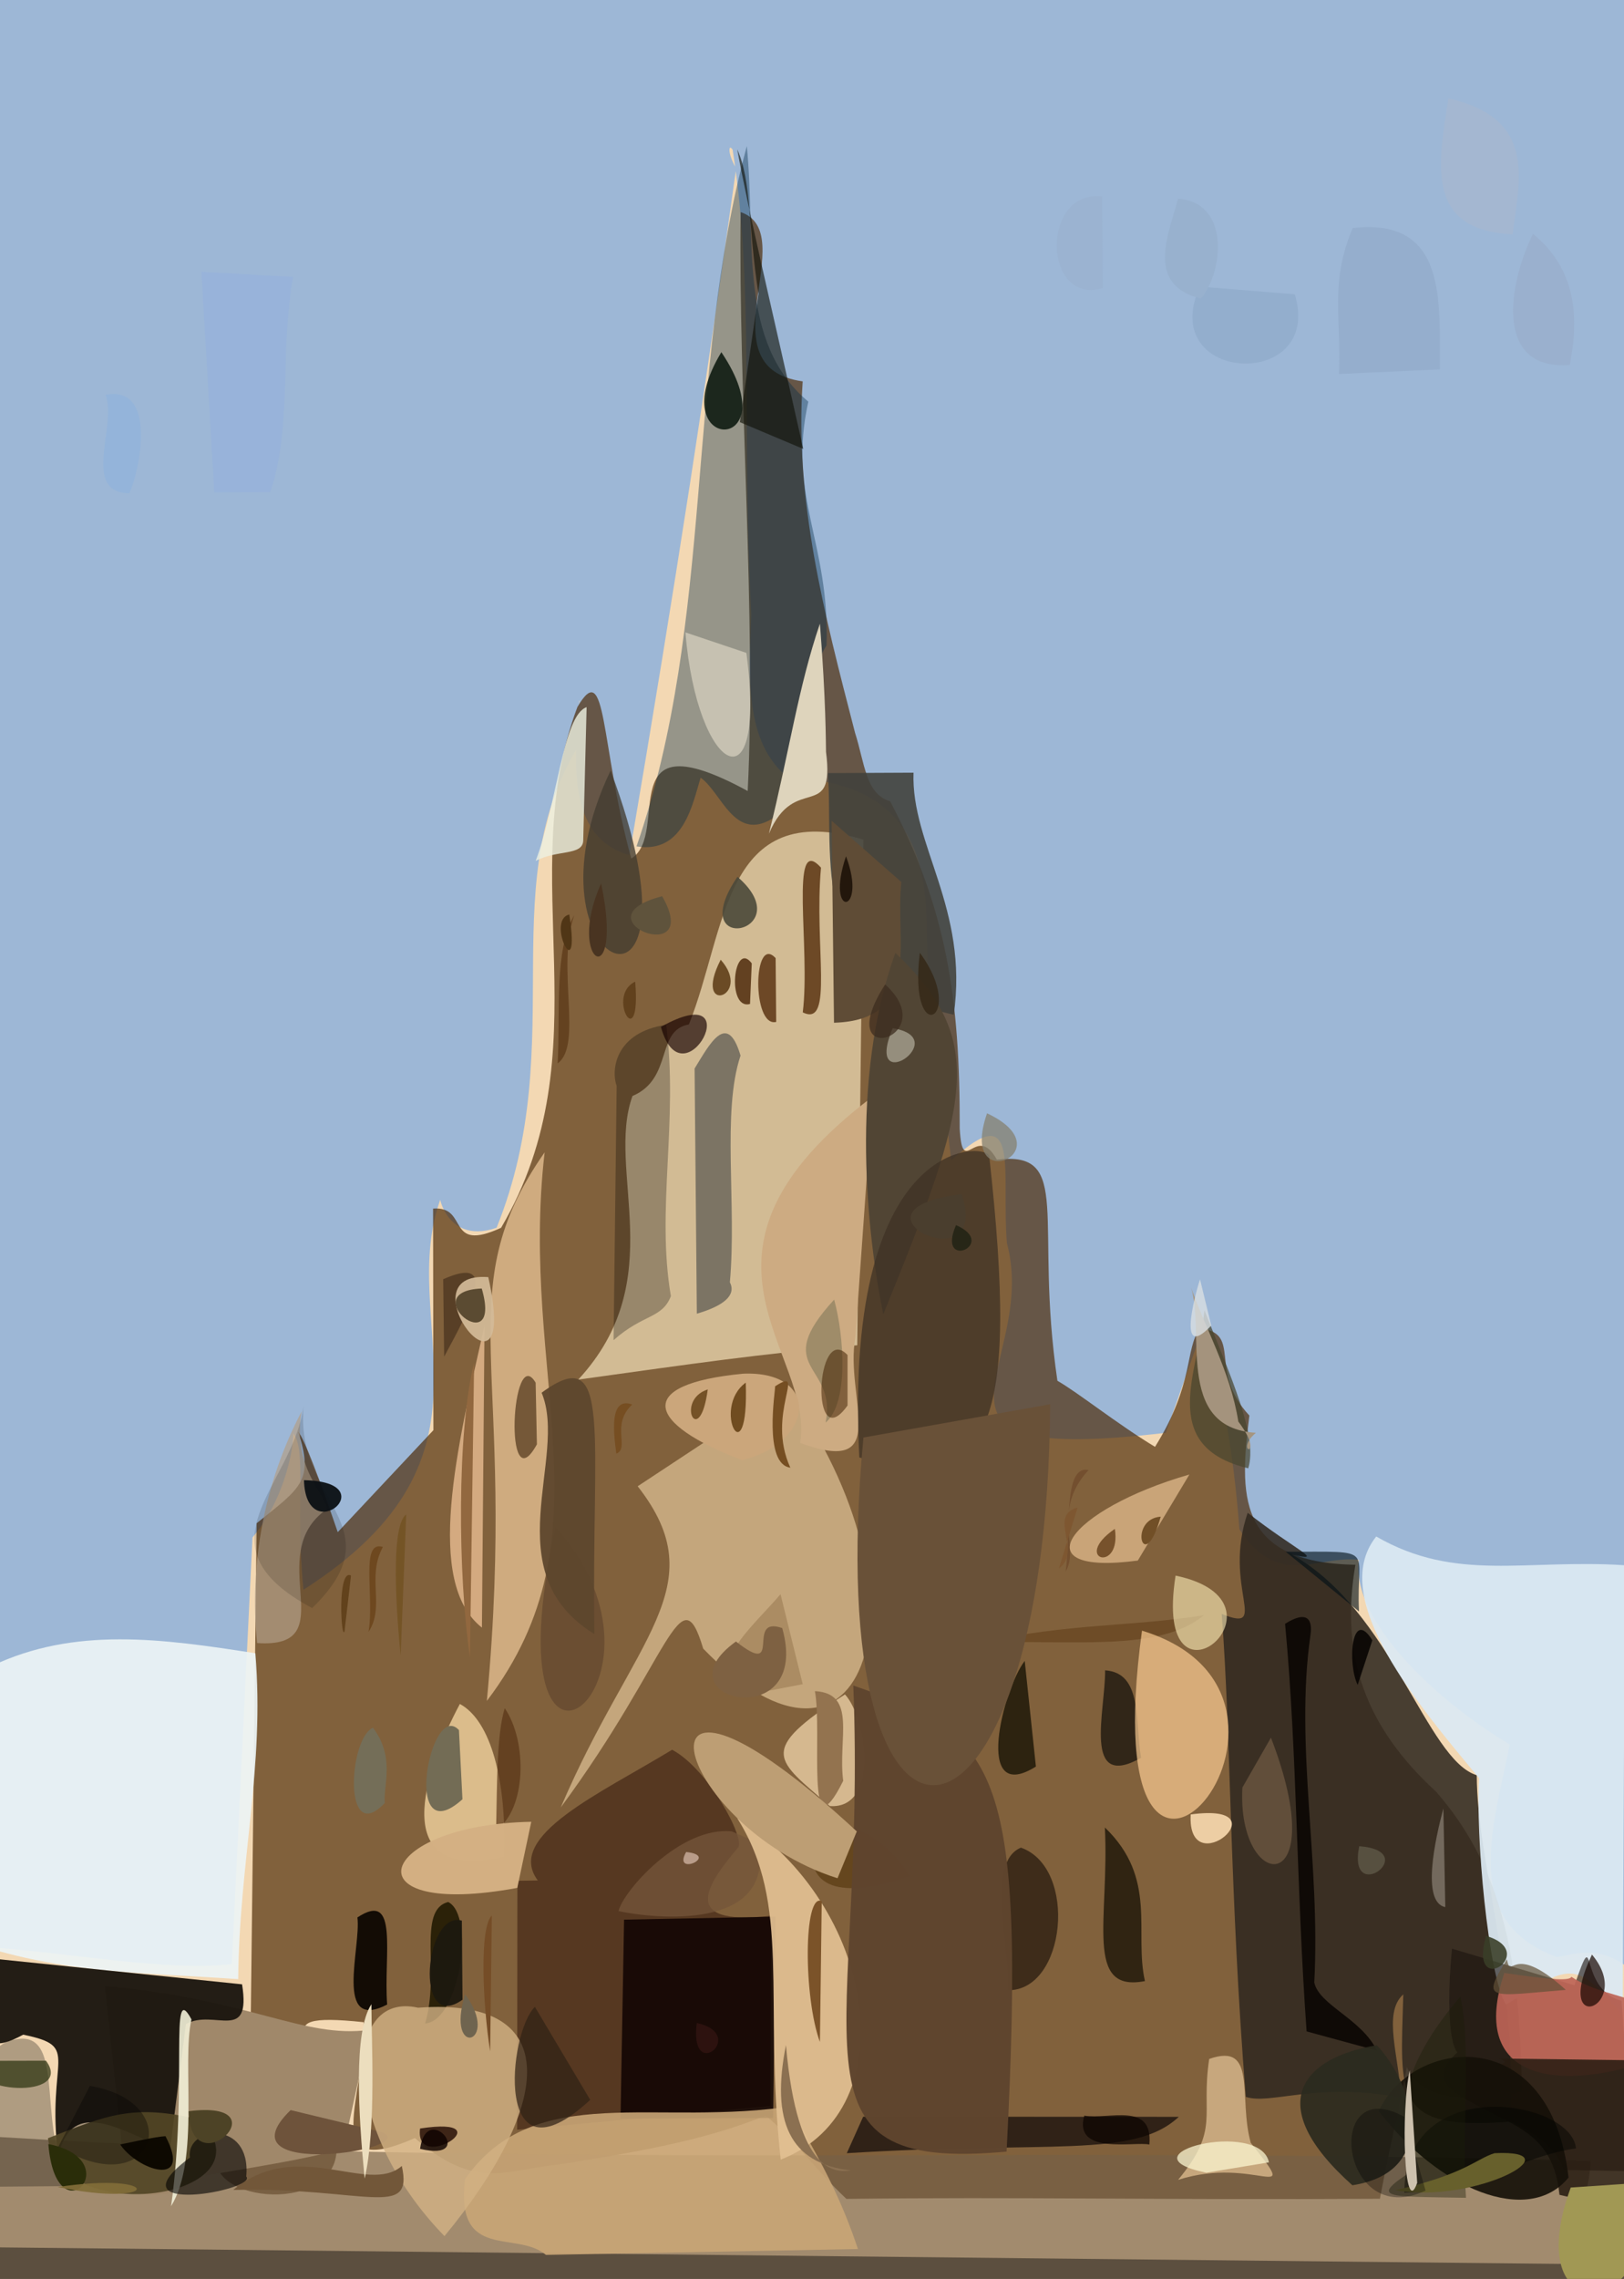<?xml version="1.0" ?>
<svg xmlns="http://www.w3.org/2000/svg" version="1.1" width="365" height="512">
  <rect width="100%" height="100%" fill="#333333" stroke="none"/>
  <defs/>
  <g>
    <path d="M 0.781 -0.867 L 367.769 -1.601 L 367.75 508.813 L -1.414 504.903 L 0.781 -0.867" stroke-width="0.0" fill="rgb(243, 216, 179)" opacity="2.31" stroke="rgb(0, 0, 0)" stroke-opacity="0.0" stroke-linecap="round" stroke-linejoin="round"/>
    <path d="M -7.821 -3.806 L -2.011 437.516 C 17.718 438.992 37.121 442.883 52.095 441.285 L 56.752 345.414 C 66.341 334.144 66.836 317.325 65.24 321.299 C 69.373 324.613 66.183 336.966 68.198 357.175 C 115.664 326.841 88.49 297.011 99.23 268.776 C 97.869 265.241 99.1 280.177 111.608 275.844 C 128.734 233.428 109.62 197.32 131.764 164.869 C 128.452 155.589 131.416 156.427 129.415 159.473 C 130.422 166.67 125.551 187.558 141.468 192.128 C 152.088 129.817 159.064 83.849 165.45 37.823 C 163.498 34.529 163.693 32.158 164.654 33.62 C 169.533 63.966 166.672 96.792 168.845 138.019 C 168.376 151.775 167.176 166.67 177.102 174.678 C 211.459 176.11 207.819 201.999 208.456 216.167 L 213.794 260.701 C 229.621 246.282 224.983 263.069 226.306 279.3 C 233.764 307.147 199.153 329.293 262.022 321.909 L 271.309 295.639 C 267.44 289.176 269.112 287.836 268.325 291.618 C 274.106 308.073 277.119 324.538 278.563 343.59 C 287.347 356.985 295.835 349.421 305.393 350.432 C 303.677 364.033 322.559 381.948 339.339 391.939 C 335.443 410.993 328.365 431.718 349.823 439.664 C 352.688 439.52 359.322 436.23 366.678 442.723 L 368.447 -3.676 L -7.821 -3.806" stroke-width="2.0" fill="rgb(157, 183, 214)" opacity="1.053" stroke="rgb(0, 0, 0)" stroke-opacity="0.0" stroke-linecap="round" stroke-linejoin="round"/>
    <path d="M 166.462 47.651 C 165.92 88.207 170.001 139.29 168.047 177.714 C 136.971 160.812 150.912 187.384 141.873 192.888 C 134.808 167.032 136.456 147.519 129.78 158.831 C 115.287 197.285 136.01 235.966 112.622 275.849 C 100.027 281.613 105.521 270.899 97.335 271.535 L 97.41 321.317 L 75.91 344.227 C 72.129 333.19 68.311 322.974 67.014 321.675 C 70.63 332.756 67.59 334.23 57.685 342.224 L 56.361 453.534 C 58.925 454.418 61.662 457.584 55.94 456.062 C 53.944 462.712 58.555 473.468 49.527 488.277 C 55.563 496.895 84.63 494.695 72.869 474.094 C 74.58 459.224 56.768 451.719 81.734 454.323 C 82.445 470.756 71.062 490.125 93.245 480.359 C 106.959 492.239 113.302 487.513 125.704 486.275 C 139.986 483.964 157.777 481.26 172.07 475.274 C 179.511 481.508 182.728 486.921 190.23 494.026 C 228.314 493.549 260.555 494.286 310.145 493.995 C 312.442 481.366 316.473 465.703 318.142 452.406 C 311.207 465.028 318.382 475.29 342.041 469.937 C 341.677 437.414 336.57 418.439 322.796 402.563 C 306.998 388.09 301.108 372.234 304.629 351.554 C 277.64 351.107 278.636 335.434 280.801 318.032 C 271.34 307.879 279.367 299.626 269.701 298.438 C 266.207 303.194 268.565 310.676 259.594 325.062 C 251.047 319.897 242.232 312.818 237.658 310.222 C 232.344 274.214 241.331 258.484 224.048 260.531 C 219.332 252.044 216.344 264.972 215.702 253.59 C 215.777 224.064 212.714 204.138 200.076 180.033 C 194.533 178.397 194.368 171.48 192.174 164.638 C 185.132 137.434 178.613 112.55 180.407 85.682 C 157.844 82.559 180.397 52.413 166.462 47.651" stroke-width="2.0" fill="rgb(78, 43, 6)" opacity="0.686" stroke="rgb(0, 0, 0)" stroke-opacity="0.0" stroke-linecap="round" stroke-linejoin="round"/>
    <path d="M -0.314 480.114 L -2.41 514.833 L 370.669 515.2 C 366.888 499.472 357.87 505.811 354.459 501.418 C 351.023 501.998 357.029 496.774 357.492 485.493 C 233.194 481.995 119.025 487.439 -0.314 480.114" stroke-width="2.0" fill="rgb(117, 96, 71)" opacity="0.637" stroke="rgb(0, 0, 0)" stroke-opacity="0.0" stroke-linecap="round" stroke-linejoin="round"/>
    <path d="M 280.422 339.879 C 274.674 356.626 285.64 367.03 274.583 362.611 C 276.71 390.032 276.307 425.173 280 471.1 C 285.455 472.965 295.669 467.729 314.84 471.236 C 314.534 462.167 310.667 452.27 315.395 448.074 C 314.761 471.049 312.925 478.778 339.516 476.649 C 340.594 439.908 332.032 418.922 331.905 398.837 C 320.603 395.395 312.854 361.814 290.35 349.265 C 298.198 351.036 291.279 348.378 280.422 339.879" stroke-width="2.0" fill="rgb(49, 41, 31)" opacity="0.873" stroke="rgb(0, 0, 0)" stroke-opacity="0.0" stroke-linecap="round" stroke-linejoin="round"/>
    <path d="M 309.313 345.205 C 298.149 359.164 319.211 383.562 332.458 399.541 C 331.559 411.529 334.457 444.192 338.484 450.385 C 352.747 441.588 353.822 439.768 364.696 452.748 L 365.207 351.664 C 342.876 350.195 327.252 355.559 309.313 345.205" stroke-width="2.0" fill="rgb(220, 234, 243)" opacity="0.927" stroke="rgb(0, 0, 0)" stroke-opacity="0.0" stroke-linecap="round" stroke-linejoin="round"/>
    <path d="M 57.391 371.436 C 36.388 368.155 16.772 365.426 -1.879 374.312 L -1.638 437.976 C 17.242 443.433 33.66 443.26 53.535 444.658 C 53.773 418.075 59.528 397.034 57.391 371.436" stroke-width="2.0" fill="rgb(237, 245, 246)" opacity="0.918" stroke="rgb(0, 0, 0)" stroke-opacity="0.0" stroke-linecap="round" stroke-linejoin="round"/>
    <path d="M 167.851 32.848 C 153.992 83.996 160.742 139.113 143.058 190.157 C 153.719 191.919 155.675 180.426 157.473 174.728 C 162.191 178.045 165.031 189.215 173.626 183.883 C 181.361 169.432 179.926 154.509 185.764 144.988 C 186.552 121.873 176.906 111.66 181.673 90.236 C 165.718 76.935 169.966 54.059 167.851 32.848" stroke-width="2.0" fill="rgb(0, 42, 71)" opacity="0.383" stroke="rgb(0, 0, 0)" stroke-opacity="0.0" stroke-linecap="round" stroke-linejoin="round"/>
    <path d="M 151.062 393.114 C 134.976 402.921 113.42 412.493 120.873 422.481 L 116.287 422.554 L 116.232 478.487 L 173.17 473.144 L 173.335 430.4 C 151.357 432.987 159.914 422.248 165.847 415.138 C 167.689 413.361 159.32 397.532 151.062 393.114" stroke-width="2.0" fill="rgb(79, 50, 30)" opacity="0.863" stroke="rgb(0, 0, 0)" stroke-opacity="0.0" stroke-linecap="round" stroke-linejoin="round"/>
    <path d="M 154.833 230.167 C 147.316 231.443 151.355 242.33 142.154 246.235 C 136.082 263.042 150.84 287.388 129.964 309.954 C 157.342 306.159 169.195 304.384 192.668 302.235 L 194.064 188.636 C 162.513 179.227 163.392 208.784 154.833 230.167" stroke-width="2.0" fill="rgb(235, 215, 176)" opacity="0.763" stroke="rgb(0, 0, 0)" stroke-opacity="0.0" stroke-linecap="round" stroke-linejoin="round"/>
    <path d="M 174.302 430.62 L 140.261 431.289 L 139.462 476.019 L 173.771 475.849 L 174.302 430.62" stroke-width="2.0" fill="rgb(11, -11, -7)" opacity="0.82" stroke="rgb(0, 0, 0)" stroke-opacity="0.0" stroke-linecap="round" stroke-linejoin="round"/>
    <path d="M 104.532 489.56 C 102.233 508.138 116.182 501.014 122.699 506.614 L 192.828 505.292 C 186.101 485.062 177.646 476.515 178.815 473.071 C 147.466 478.096 120.277 467.137 104.532 489.56" stroke-width="2.0" fill="rgb(200, 165, 118)" opacity="0.902" stroke="rgb(0, 0, 0)" stroke-opacity="0.0" stroke-linecap="round" stroke-linejoin="round"/>
    <path d="M 82.986 456.068 C 68.008 458 56.699 449.243 23.584 446.182 L 28.479 492.525 C 50.795 496.891 45.816 474.641 46.116 488.787 C 62.492 486.044 72.65 484.314 77.271 482.459 L 82.986 456.068" stroke-width="2.0" fill="rgb(160, 136, 106)" opacity="1.13" stroke="rgb(0, 0, 0)" stroke-opacity="0.0" stroke-linecap="round" stroke-linejoin="round"/>
    <path d="M -1.698 440.033 C -0.822 449.28 -8.245 464.483 5.212 457.13 C 18.553 459.854 10.299 462.175 13.074 484.568 C 15.841 471.827 25.423 477.309 38.165 483.373 L 41.779 454.736 C 48.163 451.244 56.513 459.106 54.406 445.816 L -1.698 440.033" stroke-width="2.0" fill="rgb(27, 21, 14)" opacity="0.954" stroke="rgb(0, 0, 0)" stroke-opacity="0.0" stroke-linecap="round" stroke-linejoin="round"/>
    <path d="M 326.338 437.808 C 324.577 455.771 326.823 467.101 330.692 458.708 C 310.044 472.758 346.936 472.522 351.45 487.54 L 367.248 487.808 L 364.451 449.504 C 354.386 446.885 359.064 431.23 353.868 446.029 L 326.338 437.808" stroke-width="2.0" fill="rgb(28, 20, 16)" opacity="0.618" stroke="rgb(0, 0, 0)" stroke-opacity="0.0" stroke-linecap="round" stroke-linejoin="round"/>
    <path d="M 143.321 333.918 C 160.955 356.461 142.406 367.751 126.031 406.081 C 150.781 372.543 152.895 353.186 158.046 370.394 C 194.446 408.055 211.117 359.356 176.713 311.89 L 143.321 333.918" stroke-width="2.0" fill="rgb(196, 166, 124)" opacity="1.094" stroke="rgb(0, 0, 0)" stroke-opacity="0.0" stroke-linecap="round" stroke-linejoin="round"/>
    <path d="M 45.261 61.071 L 48.152 110.608 L 60.774 110.516 C 65.712 95.653 62.811 80.368 65.848 62.212 L 45.261 61.071" stroke-width="2.0" fill="rgb(152, 179, 217)" opacity="0.988" stroke="rgb(0, 0, 0)" stroke-opacity="0.0" stroke-linecap="round" stroke-linejoin="round"/>
    <path d="M 270.697 294.363 C 269.445 307.941 260 324.941 280.548 329.886 C 282.753 322.653 276.641 309.409 270.697 294.363" stroke-width="2.0" fill="rgb(73, 70, 47)" opacity="0.719" stroke="rgb(0, 0, 0)" stroke-opacity="0.0" stroke-linecap="round" stroke-linejoin="round"/>
    <path d="M 164.477 411.456 C 152.838 410.258 139.943 425.019 139.024 429.373 C 150.311 431.679 174.204 432.671 170.397 414.074 L 164.477 411.456" stroke-width="2.0" fill="rgb(117, 85, 58)" opacity="0.762" stroke="rgb(0, 0, 0)" stroke-opacity="0.0" stroke-linecap="round" stroke-linejoin="round"/>
    <path d="M 353.164 444.12 C 352.846 445.219 347.039 444.575 338.097 443.263 C 330.202 466.809 349.103 469.803 368.876 463.614 C 376.59 446.172 363.452 450.961 353.164 444.12" stroke-width="2.0" fill="rgb(190, 100, 86)" opacity="0.917" stroke="rgb(0, 0, 0)" stroke-opacity="0.0" stroke-linecap="round" stroke-linejoin="round"/>
    <path d="M 149.737 230.243 C 138.389 231.895 137.257 240.272 138.599 243.958 L 137.901 301.094 C 144.558 295.163 148.797 296.305 150.783 291.205 C 147.447 271.646 152.491 252.001 149.737 230.243" stroke-width="2.0" fill="rgb(-173, -116, -57)" opacity="0.279" stroke="rgb(0, 0, 0)" stroke-opacity="0.0" stroke-linecap="round" stroke-linejoin="round"/>
    <path d="M 67.793 317.109 C 59.381 333.129 55.985 351.451 57.78 369.141 C 77.702 370.519 58.765 349.364 73.408 339.099 C 73.991 336.567 65.476 330.131 67.793 317.109" stroke-width="2.0" fill="rgb(178, 158, 136)" opacity="0.703" stroke="rgb(0, 0, 0)" stroke-opacity="0.0" stroke-linecap="round" stroke-linejoin="round"/>
    <path d="M 166.44 237.157 C 163.419 226.957 159.468 234.625 156.113 240.065 L 156.617 295.15 C 162.763 293.348 165.504 290.96 164.042 288.086 C 165.614 270.598 162.193 249.79 166.44 237.157" stroke-width="2.0" fill="rgb(124, 116, 100)" opacity="1.018" stroke="rgb(0, 0, 0)" stroke-opacity="0.0" stroke-linecap="round" stroke-linejoin="round"/>
    <path d="M 131.844 158.883 C 126.499 160.658 125.146 180.934 120.387 193.432 C 125.191 190.858 130.89 192.293 131.081 188.906 L 131.844 158.883" stroke-width="2.0" fill="rgb(237, 240, 225)" opacity="0.81" stroke="rgb(0, 0, 0)" stroke-opacity="0.0" stroke-linecap="round" stroke-linejoin="round"/>
    <path d="M 184.279 140.113 C 179.406 154.409 177.486 168.496 172.813 187.324 C 178.582 173.518 187.721 185.025 185.65 168.926 C 185.602 166.709 185.64 157.409 184.279 140.113" stroke-width="2.0" fill="rgb(222, 212, 188)" opacity="1.051" stroke="rgb(0, 0, 0)" stroke-opacity="0.0" stroke-linecap="round" stroke-linejoin="round"/>
    <path d="M 267.376 288.351 C 271.324 298.129 263.586 320.769 282.263 321.907 C 276.914 326.5 284.794 327.952 278.319 319.379 C 276.499 307.937 270.705 298.168 267.376 288.351" stroke-width="2.0" fill="rgb(166, 149, 126)" opacity="0.981" stroke="rgb(0, 0, 0)" stroke-opacity="0.0" stroke-linecap="round" stroke-linejoin="round"/>
    <path d="M 288.825 364.824 C 291.585 394.189 291.335 424.069 293.662 456.393 L 309.464 460.7 C 305.966 453.519 296.501 450.517 295.389 445.413 C 296.836 418.28 290.97 392.238 294.525 367.399 C 294.815 365.579 295.067 360.903 288.825 364.824" stroke-width="2.0" fill="rgb(15, 10, 6)" opacity="1.002" stroke="rgb(0, 0, 0)" stroke-opacity="0.0" stroke-linecap="round" stroke-linejoin="round"/>
    <path d="M 165.697 33.574 C 168.96 40.799 168.041 50.41 170.475 66.008 L 166.287 94.847 L 180.534 100.859 C 172.446 64.769 168.241 47.465 165.697 33.574" stroke-width="2.0" fill="rgb(15, 17, 8)" opacity="0.619" stroke="rgb(0, 0, 0)" stroke-opacity="0.0" stroke-linecap="round" stroke-linejoin="round"/>
    <path d="M 325.197 468.603 C 336.357 477.61 348.861 476.499 350.493 493.107 C 378.418 499.911 369.528 480.396 369.666 462.909 L 336.893 462.487 C 341.594 464.049 331.835 464.07 325.197 468.603" stroke-width="2.0" fill="rgb(39, 27, 17)" opacity="0.863" stroke="rgb(0, 0, 0)" stroke-opacity="0.0" stroke-linecap="round" stroke-linejoin="round"/>
    <path d="M 309.891 474.281 C 323.222 491.786 343.502 500.32 352.534 489.229 C 348.604 454.421 317.773 457.44 309.891 474.281" stroke-width="2.0" fill="rgb(20, 16, 8)" opacity="0.906" stroke="rgb(0, 0, 0)" stroke-opacity="0.0" stroke-linecap="round" stroke-linejoin="round"/>
    <path d="M 68.254 315.716 C 65.962 333.941 43.399 346.93 70.16 361.288 C 89.219 342.664 66.084 337.613 68.254 315.716" stroke-width="2.0" fill="rgb(-24, -35, -58)" opacity="0.138" stroke="rgb(0, 0, 0)" stroke-opacity="0.0" stroke-linecap="round" stroke-linejoin="round"/>
    <path d="M 304.036 51.234 C 298.826 63.436 301.498 71.388 300.937 84.032 L 323.622 82.99 C 323.431 68.308 325.62 48.769 304.036 51.234" stroke-width="2.0" fill="rgb(149, 174, 205)" opacity="0.997" stroke="rgb(0, 0, 0)" stroke-opacity="0.0" stroke-linecap="round" stroke-linejoin="round"/>
    <path d="M 271.77 462.58 C 269.821 475.59 274.291 478.202 264.785 489.748 C 282.354 484.153 292.684 495.988 281.118 481.436 C 278.244 471.222 282.688 458.754 271.77 462.58" stroke-width="2.0" fill="rgb(199, 167, 125)" opacity="1.259" stroke="rgb(0, 0, 0)" stroke-opacity="0.0" stroke-linecap="round" stroke-linejoin="round"/>
    <path d="M 196.089 246.406 C 149.246 281.841 183.303 303.652 179.831 324.186 C 200.841 331.871 189.747 313.922 192.249 300.478 L 196.089 246.406" stroke-width="2.0" fill="rgb(205, 171, 130)" opacity="1.235" stroke="rgb(0, 0, 0)" stroke-opacity="0.0" stroke-linecap="round" stroke-linejoin="round"/>
    <path d="M 3.625 458.183 C -8.269 459.335 -8.348 490.44 -2.479 491.302 L 16.881 491.137 C 7.34 480.846 15.625 455.921 3.625 458.183" stroke-width="2.0" fill="rgb(-221, -174, -243)" opacity="0.281" stroke="rgb(0, 0, 0)" stroke-opacity="0.0" stroke-linecap="round" stroke-linejoin="round"/>
    <path d="M 186.06 173.685 C 187.486 191.727 181.195 220.766 214.36 227.978 C 217.755 204.077 204.726 189.771 205.319 173.598 L 186.06 173.685" stroke-width="2.0" fill="rgb(66, 66, 60)" opacity="0.89" stroke="rgb(0, 0, 0)" stroke-opacity="0.0" stroke-linecap="round" stroke-linejoin="round"/>
    <path d="M 315.628 492.649 C 332.13 492.028 341.85 484.443 354.209 482.673 C 353.183 471.627 315.606 465.593 315.628 492.649" stroke-width="2.0" fill="rgb(-5, 4, -15)" opacity="0.463" stroke="rgb(0, 0, 0)" stroke-opacity="0.0" stroke-linecap="round" stroke-linejoin="round"/>
    <path d="M 175.423 358.159 C 169.619 365.126 156.904 375.293 167.445 380.873 L 180.416 378.389 L 175.423 358.159" stroke-width="2.0" fill="rgb(171, 140, 99)" opacity="1.244" stroke="rgb(0, 0, 0)" stroke-opacity="0.0" stroke-linecap="round" stroke-linejoin="round"/>
    <path d="M 182.525 415.436 C 181.669 427.823 196.635 424.305 204.344 421.519 C 198.709 411.278 183.695 404.854 182.525 415.436" stroke-width="2.0" fill="rgb(72, 42, 0)" opacity="0.499" stroke="rgb(0, 0, 0)" stroke-opacity="0.0" stroke-linecap="round" stroke-linejoin="round"/>
    <path d="M 229.451 415.105 C 221.471 418.497 227.112 436.921 226.497 447.138 C 239.578 447.382 242.319 419.649 229.451 415.105" stroke-width="2.0" fill="rgb(62, 45, 27)" opacity="0.994" stroke="rgb(0, 0, 0)" stroke-opacity="0.0" stroke-linecap="round" stroke-linejoin="round"/>
    <path d="M 309.452 459.503 C 292.622 462.286 283.602 472.811 303.949 490.963 C 323.602 487.932 317.714 468.288 309.452 459.503" stroke-width="2.0" fill="rgb(44, 43, 31)" opacity="0.922" stroke="rgb(0, 0, 0)" stroke-opacity="0.0" stroke-linecap="round" stroke-linejoin="round"/>
    <path d="M 269.686 64.388 C 259.717 86.274 297.602 87.988 291.014 66.12 L 269.686 64.388" stroke-width="2.0" fill="rgb(147, 174, 205)" opacity="0.998" stroke="rgb(0, 0, 0)" stroke-opacity="0.0" stroke-linecap="round" stroke-linejoin="round"/>
    <path d="M 100.739 427.327 C 93.665 429.086 98.969 443.372 95.539 454.622 C 103.275 454.064 106.842 430.371 100.739 427.327" stroke-width="2.0" fill="rgb(43, 33, 8)" opacity="1.009" stroke="rgb(0, 0, 0)" stroke-opacity="0.0" stroke-linecap="round" stroke-linejoin="round"/>
    <path d="M 165.699 408.501 C 178.024 428.056 171.507 448.639 175.461 485.208 C 204.451 473.83 196.529 427.672 165.699 408.501" stroke-width="2.0" fill="rgb(225, 191, 145)" opacity="0.935" stroke="rgb(0, 0, 0)" stroke-opacity="0.0" stroke-linecap="round" stroke-linejoin="round"/>
    <path d="M 103.355 382.828 C 95.373 397.824 86.724 423.151 113.295 417.22 C 113.902 400.245 110.399 386.629 103.355 382.828" stroke-width="2.0" fill="rgb(219, 188, 139)" opacity="1.103" stroke="rgb(0, 0, 0)" stroke-opacity="0.0" stroke-linecap="round" stroke-linejoin="round"/>
    <path d="M 264.939 475.587 L 193.998 475.562 L 190.32 483.758 C 236.055 480.901 254.776 485.032 264.939 475.587" stroke-width="2.0" fill="rgb(46, 32, 22)" opacity="0.972" stroke="rgb(0, 0, 0)" stroke-opacity="0.0" stroke-linecap="round" stroke-linejoin="round"/>
    <path d="M 187.481 291.983 C 172.979 307.761 188.237 306.324 185.558 319.61 C 190.804 315.207 189.728 300.224 187.481 291.983" stroke-width="2.0" fill="rgb(159, 140, 105)" opacity="1.014" stroke="rgb(0, 0, 0)" stroke-opacity="0.0" stroke-linecap="round" stroke-linejoin="round"/>
    <path d="M 23.725 88.706 C 26.394 95.682 18.122 110.627 29.075 110.835 C 31.411 105.784 35.445 86.451 23.725 88.706" stroke-width="2.0" fill="rgb(148, 180, 218)" opacity="0.998" stroke="rgb(0, 0, 0)" stroke-opacity="0.0" stroke-linecap="round" stroke-linejoin="round"/>
    <path d="M 328.227 448.558 C 312.25 467.264 314.924 477.405 317.927 487.376 C 307.516 494.088 311.115 493.419 329.487 493.786 C 328.433 478.214 330.807 460.447 328.227 448.558" stroke-width="2.0" fill="rgb(26, 29, 8)" opacity="0.389" stroke="rgb(0, 0, 0)" stroke-opacity="0.0" stroke-linecap="round" stroke-linejoin="round"/>
    <path d="M 122.411 258.889 C 100.342 290.539 116.527 306.394 109.42 382.146 C 137.794 344.884 116.566 309.175 122.411 258.889" stroke-width="2.0" fill="rgb(207, 171, 127)" opacity="0.998" stroke="rgb(0, 0, 0)" stroke-opacity="0.0" stroke-linecap="round" stroke-linejoin="round"/>
    <path d="M 248.325 410.581 C 249.362 431.043 243.57 447.787 257.328 445.086 C 254.841 434.108 260.26 422.045 248.325 410.581" stroke-width="2.0" fill="rgb(46, 34, 17)" opacity="0.969" stroke="rgb(0, 0, 0)" stroke-opacity="0.0" stroke-linecap="round" stroke-linejoin="round"/>
    <path d="M 285.204 485.814 C 283.17 475.952 251.103 484.07 271.133 488.143 L 285.204 485.814" stroke-width="2.0" fill="rgb(251, 245, 208)" opacity="0.75" stroke="rgb(0, 0, 0)" stroke-opacity="0.0" stroke-linecap="round" stroke-linejoin="round"/>
    <path d="M 83.829 388.171 C 78.339 390.548 77.025 415.044 86.479 405.08 C 86.106 401.117 88.887 394.895 83.829 388.171" stroke-width="2.0" fill="rgb(116, 110, 89)" opacity="0.989" stroke="rgb(0, 0, 0)" stroke-opacity="0.0" stroke-linecap="round" stroke-linejoin="round"/>
    <path d="M 189.913 380.685 C 169.801 393.61 174.458 395.218 186.496 405.766 C 197.591 406.548 195.012 386.296 189.913 380.685" stroke-width="2.0" fill="rgb(213, 184, 143)" opacity="1.007" stroke="rgb(0, 0, 0)" stroke-opacity="0.0" stroke-linecap="round" stroke-linejoin="round"/>
    <path d="M 175.806 365.778 C 167.317 362.833 176.299 377.355 165.406 368.795 C 147.143 381.972 182.645 390.032 175.806 365.778" stroke-width="2.0" fill="rgb(126, 97, 66)" opacity="1.204" stroke="rgb(0, 0, 0)" stroke-opacity="0.0" stroke-linecap="round" stroke-linejoin="round"/>
    <path d="M 353.025 491.475 C 340.611 525.489 375.362 520.455 368.419 490.432 L 353.025 491.475" stroke-width="2.0" fill="rgb(161, 152, 84)" opacity="1.06" stroke="rgb(0, 0, 0)" stroke-opacity="0.0" stroke-linecap="round" stroke-linejoin="round"/>
    <path d="M 344.543 52.538 C 339.01 63.744 335.688 83.307 352.805 81.998 C 354.986 71.119 354.199 60.446 344.543 52.538" stroke-width="2.0" fill="rgb(154, 176, 206)" opacity="1" stroke="rgb(0, 0, 0)" stroke-opacity="0.0" stroke-linecap="round" stroke-linejoin="round"/>
    <path d="M 186.913 184.402 L 187.444 229.778 C 207.431 229.186 201.118 211.529 202.584 198.167 L 186.913 184.402" stroke-width="2.0" fill="rgb(95, 76, 54)" opacity="1.002" stroke="rgb(0, 0, 0)" stroke-opacity="0.0" stroke-linecap="round" stroke-linejoin="round"/>
    <path d="M 176.646 459.465 C 173.27 476.452 177.373 486.098 191.248 487.628 C 188.181 488.016 179.226 489.215 176.646 459.465" stroke-width="2.0" fill="rgb(139, 112, 81)" opacity="1.88" stroke="rgb(0, 0, 0)" stroke-opacity="0.0" stroke-linecap="round" stroke-linejoin="round"/>
    <path d="M 65.316 474.078 C 48.794 490.079 95.67 482.828 85.724 478.987 L 65.316 474.078" stroke-width="2.0" fill="rgb(110, 83, 59)" opacity="1.167" stroke="rgb(0, 0, 0)" stroke-opacity="0.0" stroke-linecap="round" stroke-linejoin="round"/>
    <path d="M 230.309 373.158 C 225.459 379.48 218.678 405.738 232.824 396.894 L 230.309 373.158" stroke-width="2.0" fill="rgb(45, 35, 16)" opacity="1.012" stroke="rgb(0, 0, 0)" stroke-opacity="0.0" stroke-linecap="round" stroke-linejoin="round"/>
    <path d="M 103.809 431.514 C 95.467 429.011 92.9 457.105 103.953 449.277 L 103.809 431.514" stroke-width="2.0" fill="rgb(29, 25, 15)" opacity="0.943" stroke="rgb(0, 0, 0)" stroke-opacity="0.0" stroke-linecap="round" stroke-linejoin="round"/>
    <path d="M 313.596 492.077 C 331.481 495.261 354.381 482.881 335.906 483.756 C 331.702 485.053 329.394 488.445 313.596 492.077" stroke-width="2.0" fill="rgb(103, 96, 44)" opacity="1.654" stroke="rgb(0, 0, 0)" stroke-opacity="0.0" stroke-linecap="round" stroke-linejoin="round"/>
    <path d="M 80.328 430.791 C 81.193 437.435 74.944 456.604 87.014 450.36 C 86.179 439.128 89.758 424.555 80.328 430.791" stroke-width="2.0" fill="rgb(18, 12, 5)" opacity="0.987" stroke="rgb(0, 0, 0)" stroke-opacity="0.0" stroke-linecap="round" stroke-linejoin="round"/>
    <path d="M 93.967 451.072 C 76.863 447.182 76.423 478.3 99.895 502.39 C 123.382 473.976 127.88 448.541 93.967 451.072" stroke-width="2.0" fill="rgb(211, 179, 133)" opacity="0.801" stroke="rgb(0, 0, 0)" stroke-opacity="0.0" stroke-linecap="round" stroke-linejoin="round"/>
    <path d="M 248.38 375.274 C 248.435 384.423 243.218 402.352 256.456 394.938 C 255.053 386.618 256.83 375.843 248.38 375.274" stroke-width="2.0" fill="rgb(49, 38, 24)" opacity="0.998" stroke="rgb(0, 0, 0)" stroke-opacity="0.0" stroke-linecap="round" stroke-linejoin="round"/>
    <path d="M 201.239 214.073 C 190.871 242.782 194.954 277.8 198.517 295.293 C 217.908 247.68 222.084 234.025 201.239 214.073" stroke-width="2.0" fill="rgb(81, 69, 52)" opacity="1.034" stroke="rgb(0, 0, 0)" stroke-opacity="0.0" stroke-linecap="round" stroke-linejoin="round"/>
    <path d="M 184.522 194.94 C 177.292 186.828 182.204 213.187 180.423 227.447 C 187.496 230.956 182.941 212.595 184.522 194.94" stroke-width="2.0" fill="rgb(82, 43, 8)" opacity="0.784" stroke="rgb(0, 0, 0)" stroke-opacity="0.0" stroke-linecap="round" stroke-linejoin="round"/>
    <path d="M 120.222 450.885 C 114.232 456.635 110.744 492.055 132.654 471.775 L 120.222 450.885" stroke-width="2.0" fill="rgb(48, 34, 22)" opacity="0.717" stroke="rgb(0, 0, 0)" stroke-opacity="0.0" stroke-linecap="round" stroke-linejoin="round"/>
    <path d="M 103.149 388.699 C 96.667 381.701 90.197 416.579 103.938 404.245 L 103.149 388.699" stroke-width="2.0" fill="rgb(115, 108, 85)" opacity="1.003" stroke="rgb(0, 0, 0)" stroke-opacity="0.0" stroke-linecap="round" stroke-linejoin="round"/>
    <path d="M 10.778 480.39 C 13.325 501.01 61.689 493.856 45.148 476.277 C 29.839 472.549 24.109 475.239 10.778 480.39" stroke-width="2.0" fill="rgb(82, 70, 37)" opacity="0.916" stroke="rgb(0, 0, 0)" stroke-opacity="0.0" stroke-linecap="round" stroke-linejoin="round"/>
    <path d="M 113.438 383.774 C 111.64 389.723 111.742 400.019 111.505 411.127 C 118.254 406.68 118.64 391.348 113.438 383.774" stroke-width="2.0" fill="rgb(88, 51, 21)" opacity="0.686" stroke="rgb(0, 0, 0)" stroke-opacity="0.0" stroke-linecap="round" stroke-linejoin="round"/>
    <path d="M 247.721 44.132 C 233.836 42.496 234.336 68.818 247.893 64.701 L 247.721 44.132" stroke-width="2.0" fill="rgb(155, 179, 209)" opacity="0.999" stroke="rgb(0, 0, 0)" stroke-opacity="0.0" stroke-linecap="round" stroke-linejoin="round"/>
    <path d="M 315.665 475.611 C 297.372 465.448 300.996 501.32 320.404 492.157 L 315.665 475.611" stroke-width="2.0" fill="rgb(-39, -56, -70)" opacity="0.319" stroke="rgb(0, 0, 0)" stroke-opacity="0.0" stroke-linecap="round" stroke-linejoin="round"/>
    <path d="M 108.895 297.816 C 102.692 325.241 95.354 355.468 108.316 365.679 L 108.895 297.816" stroke-width="2.0" fill="rgb(212, 170, 128)" opacity="1.078" stroke="rgb(0, 0, 0)" stroke-opacity="0.0" stroke-linecap="round" stroke-linejoin="round"/>
    <path d="M 183.151 379.946 C 184.902 389.238 180.861 417.441 189.515 400.1 C 188.273 390.67 192.718 380.465 183.151 379.946" stroke-width="2.0" fill="rgb(147, 115, 79)" opacity="1.371" stroke="rgb(0, 0, 0)" stroke-opacity="0.0" stroke-linecap="round" stroke-linejoin="round"/>
    <path d="M 191.784 378.687 C 194.924 458.706 174.103 488.272 226.233 483.394 C 230.83 394.791 223.559 389.751 191.784 378.687" stroke-width="2.0" fill="rgb(95, 69, 46)" opacity="0.981" stroke="rgb(0, 0, 0)" stroke-opacity="0.0" stroke-linecap="round" stroke-linejoin="round"/>
    <path d="M 192.568 411.459 C 138.214 361.256 150.88 410.143 188.233 421.988 L 192.568 411.459" stroke-width="2.0" fill="rgb(189, 158, 116)" opacity="1.509" stroke="rgb(0, 0, 0)" stroke-opacity="0.0" stroke-linecap="round" stroke-linejoin="round"/>
    <path d="M 264.788 44.646 C 262.395 53.227 257.587 64.014 269.923 67.101 C 275.024 60.939 276.481 45.473 264.788 44.646" stroke-width="2.0" fill="rgb(152, 177, 206)" opacity="1" stroke="rgb(0, 0, 0)" stroke-opacity="0.0" stroke-linecap="round" stroke-linejoin="round"/>
    <path d="M 52.426 492.007 C 81.981 491.378 92.999 498.738 90.306 486.622 C 82.781 493.269 66.82 480.026 52.426 492.007" stroke-width="2.0" fill="rgb(114, 87, 57)" opacity="1.334" stroke="rgb(0, 0, 0)" stroke-opacity="0.0" stroke-linecap="round" stroke-linejoin="round"/>
    <path d="M 193.132 327.439 C 223.129 336.464 228.949 319.6 222.366 260.064 C 223.623 256.765 189.286 252.57 193.132 327.439" stroke-width="2.0" fill="rgb(62, 50, 36)" opacity="0.756" stroke="rgb(0, 0, 0)" stroke-opacity="0.0" stroke-linecap="round" stroke-linejoin="round"/>
    <path d="M 270.592 362.891 C 253.562 365.579 241.276 364.556 219.996 369.062 C 241.867 368.325 260.377 371.234 270.592 362.891" stroke-width="2.0" fill="rgb(107, 73, 35)" opacity="0.854" stroke="rgb(0, 0, 0)" stroke-opacity="0.0" stroke-linecap="round" stroke-linejoin="round"/>
    <path d="M 119.407 409.297 C 84.087 410 78.098 431.235 116.262 424.151 L 119.407 409.297" stroke-width="2.0" fill="rgb(212, 176, 131)" opacity="0.986" stroke="rgb(0, 0, 0)" stroke-opacity="0.0" stroke-linecap="round" stroke-linejoin="round"/>
    <path d="M 106.558 306.146 C 102.695 321.515 102.884 353.911 105.629 372.341 L 106.558 306.146" stroke-width="2.0" fill="rgb(146, 104, 63)" opacity="1.202" stroke="rgb(0, 0, 0)" stroke-opacity="0.0" stroke-linecap="round" stroke-linejoin="round"/>
    <path d="M 43.037 453.702 C 37.951 444.254 42.253 468.27 38.456 495.659 C 45.004 485.051 40.8 463.431 43.037 453.702" stroke-width="2.0" fill="rgb(242, 240, 215)" opacity="0.899" stroke="rgb(0, 0, 0)" stroke-opacity="0.0" stroke-linecap="round" stroke-linejoin="round"/>
    <path d="M 325.545 22.105 C 322.95 37.962 320.799 51.742 339.984 52.644 C 341.379 40.663 345.673 26.654 325.545 22.105" stroke-width="2.0" fill="rgb(164, 183, 209)" opacity="0.998" stroke="rgb(0, 0, 0)" stroke-opacity="0.0" stroke-linecap="round" stroke-linejoin="round"/>
    <path d="M 42.691 484.729 C 24.515 498.269 58.169 491.994 55.34 488.988 C 56.545 476.087 41.715 477.607 42.691 484.729" stroke-width="2.0" fill="rgb(-2, -18, -28)" opacity="0.599" stroke="rgb(0, 0, 0)" stroke-opacity="0.0" stroke-linecap="round" stroke-linejoin="round"/>
    <path d="M 13.124 482.292 C 34.623 495.403 42.296 472.323 20.205 468.638 L 13.124 482.292" stroke-width="2.0" fill="rgb(-78, -58, -44)" opacity="0.334" stroke="rgb(0, 0, 0)" stroke-opacity="0.0" stroke-linecap="round" stroke-linejoin="round"/>
    <path d="M 83.476 450.282 C 79.394 456.451 80.566 475.18 81.949 489.457 C 84.602 478.274 83.465 458.062 83.476 450.282" stroke-width="2.0" fill="rgb(236, 222, 190)" opacity="1.073" stroke="rgb(0, 0, 0)" stroke-opacity="0.0" stroke-linecap="round" stroke-linejoin="round"/>
    <path d="M 129.048 205.641 C 124.503 213.661 125.967 226.836 125.336 238.903 C 131.066 234.782 124.979 217.332 129.048 205.641" stroke-width="2.0" fill="rgb(100, 66, 32)" opacity="1.038" stroke="rgb(0, 0, 0)" stroke-opacity="0.0" stroke-linecap="round" stroke-linejoin="round"/>
    <path d="M 316.841 465.12 C 314.843 473.791 315.507 499.026 318.521 490.41 L 316.841 465.12" stroke-width="2.0" fill="rgb(205, 193, 174)" opacity="1.087" stroke="rgb(0, 0, 0)" stroke-opacity="0.0" stroke-linecap="round" stroke-linejoin="round"/>
    <path d="M 99.609 287.406 L 99.823 304.806 C 105.917 293.53 112.193 281.799 99.609 287.406" stroke-width="2.0" fill="rgb(88, 63, 38)" opacity="1.031" stroke="rgb(0, 0, 0)" stroke-opacity="0.0" stroke-linecap="round" stroke-linejoin="round"/>
    <path d="M 288.964 348.625 L 305.439 362.046 C 304.683 347.391 310 348.669 288.964 348.625" stroke-width="2.0" fill="rgb(-4, 15, 24)" opacity="0.616" stroke="rgb(0, 0, 0)" stroke-opacity="0.0" stroke-linecap="round" stroke-linejoin="round"/>
    <path d="M 27.013 481.794 C 30.837 487.556 43.372 491.753 37.192 479.936 C 35.036 480.031 28.92 481.423 27.013 481.794" stroke-width="2.0" fill="rgb(13, 9, 2)" opacity="0.989" stroke="rgb(0, 0, 0)" stroke-opacity="0.0" stroke-linecap="round" stroke-linejoin="round"/>
    <path d="M 184.69 427.129 C 180.542 425.143 180.597 448.827 184.281 458.765 L 184.69 427.129" stroke-width="2.0" fill="rgb(123, 83, 41)" opacity="1.034" stroke="rgb(0, 0, 0)" stroke-opacity="0.0" stroke-linecap="round" stroke-linejoin="round"/>
    <path d="M 324.404 406.306 C 322.548 413.229 319.419 427.375 324.835 428.474 L 324.404 406.306" stroke-width="2.0" fill="rgb(115, 105, 93)" opacity="1.044" stroke="rgb(0, 0, 0)" stroke-opacity="0.0" stroke-linecap="round" stroke-linejoin="round"/>
    <path d="M 194.063 322.964 C 183.848 431.652 235.275 424.844 236.03 315.492 L 194.063 322.964" stroke-width="2.0" fill="rgb(105, 81, 56)" opacity="1.069" stroke="rgb(0, 0, 0)" stroke-opacity="0.0" stroke-linecap="round" stroke-linejoin="round"/>
    <path d="M 279.229 401.606 C 277.944 425.527 299.737 426.926 285.648 390.398 L 279.229 401.606" stroke-width="2.0" fill="rgb(97, 78, 58)" opacity="1.236" stroke="rgb(0, 0, 0)" stroke-opacity="0.0" stroke-linecap="round" stroke-linejoin="round"/>
    <path d="M 124.869 343.166 C 109.037 415.161 156.154 377.86 124.869 343.166" stroke-width="2.0" fill="rgb(107, 78, 50)" opacity="1.023" stroke="rgb(0, 0, 0)" stroke-opacity="0.0" stroke-linecap="round" stroke-linejoin="round"/>
    <path d="M 104.251 456.993 L 105.43 490.978 L 104.251 456.993" stroke-width="2.0" fill="rgb(130, 105, 68)" opacity="1.0" stroke="rgb(0, 0, 0)" stroke-opacity="0.0" stroke-linecap="round" stroke-linejoin="round"/>
    <path d="M 167.026 308.627 C 142.248 311.001 145.375 319.901 166.803 328.06 C 183.338 323.932 184.296 307.902 167.026 308.627" stroke-width="2.0" fill="rgb(203, 166, 123)" opacity="1.097" stroke="rgb(0, 0, 0)" stroke-opacity="0.0" stroke-linecap="round" stroke-linejoin="round"/>
    <path d="M 109.742 286.93 C 89.943 285.444 117.108 320.099 109.742 286.93" stroke-width="2.0" fill="rgb(211, 186, 152)" opacity="0.929" stroke="rgb(0, 0, 0)" stroke-opacity="0.0" stroke-linecap="round" stroke-linejoin="round"/>
    <path d="M 190.487 304.431 C 183.305 296.858 182.036 327.634 190.487 315.776 L 190.487 304.431" stroke-width="2.0" fill="rgb(65, 34, 3)" opacity="0.541" stroke="rgb(0, 0, 0)" stroke-opacity="0.0" stroke-linecap="round" stroke-linejoin="round"/>
    <path d="M 165.743 196.985 C 153.421 215.132 180.191 209.481 165.743 196.985" stroke-width="2.0" fill="rgb(76, 73, 58)" opacity="0.903" stroke="rgb(0, 0, 0)" stroke-opacity="0.0" stroke-linecap="round" stroke-linejoin="round"/>
    <path d="M 338.676 440.193 C 332.765 449.747 334.732 448.462 351.917 447.066 C 339.501 435.775 339.75 445.336 338.676 440.193" stroke-width="2.0" fill="rgb(98, 81, 55)" opacity="0.697" stroke="rgb(0, 0, 0)" stroke-opacity="0.0" stroke-linecap="round" stroke-linejoin="round"/>
    <path d="M 137.23 173.121 C 115.33 218.945 161.092 236.525 137.23 173.121" stroke-width="2.0" fill="rgb(66, 60, 48)" opacity="0.777" stroke="rgb(0, 0, 0)" stroke-opacity="0.0" stroke-linecap="round" stroke-linejoin="round"/>
    <path d="M 120.388 310.65 C 114.948 301.42 113.148 338.24 120.67 324.499 L 120.388 310.65" stroke-width="2.0" fill="rgb(117, 88, 56)" opacity="1.005" stroke="rgb(0, 0, 0)" stroke-opacity="0.0" stroke-linecap="round" stroke-linejoin="round"/>
    <path d="M 256.665 366.358 C 244.798 453.437 305.841 381.354 256.665 366.358" stroke-width="2.0" fill="rgb(254, 205, 148)" opacity="0.69" stroke="rgb(0, 0, 0)" stroke-opacity="0.0" stroke-linecap="round" stroke-linejoin="round"/>
    <path d="M 264.216 353.99 C 258.765 388.407 292.658 359.955 264.216 353.99" stroke-width="2.0" fill="rgb(278, 240, 188)" opacity="0.592" stroke="rgb(0, 0, 0)" stroke-opacity="0.0" stroke-linecap="round" stroke-linejoin="round"/>
    <path d="M 216.127 268.301 C 187.167 271.79 223.145 288.857 216.127 268.301" stroke-width="2.0" fill="rgb(74, 62, 46)" opacity="1.073" stroke="rgb(0, 0, 0)" stroke-opacity="0.0" stroke-linecap="round" stroke-linejoin="round"/>
    <path d="M 86.051 347.562 C 80.881 345.905 84.177 358.56 82.832 366.628 C 86.598 360.947 82.344 354.334 86.051 347.562" stroke-width="2.0" fill="rgb(110, 72, 31)" opacity="1.059" stroke="rgb(0, 0, 0)" stroke-opacity="0.0" stroke-linecap="round" stroke-linejoin="round"/>
    <path d="M 243.703 475.312 C 241.156 484.27 254.996 481.051 258.324 481.82 C 259.191 472.093 249.194 476.286 243.703 475.312" stroke-width="2.0" fill="rgb(13, 5, -1)" opacity="0.748" stroke="rgb(0, 0, 0)" stroke-opacity="0.0" stroke-linecap="round" stroke-linejoin="round"/>
    <path d="M 91.296 340.255 C 88.197 342.471 88.615 357.565 90.049 371.979 L 91.296 340.255" stroke-width="2.0" fill="rgb(116, 84, 38)" opacity="1.025" stroke="rgb(0, 0, 0)" stroke-opacity="0.0" stroke-linecap="round" stroke-linejoin="round"/>
    <path d="M -5.563 463.017 C -7.713 470.465 16.801 471.78 10.339 462.98 L -5.563 463.017" stroke-width="2.0" fill="rgb(44, 51, 17)" opacity="0.725" stroke="rgb(0, 0, 0)" stroke-opacity="0.0" stroke-linecap="round" stroke-linejoin="round"/>
    <path d="M 110.544 430.348 C 107.742 433.016 108.455 449.995 110.162 460.874 L 110.544 430.348" stroke-width="2.0" fill="rgb(117, 77, 39)" opacity="1.149" stroke="rgb(0, 0, 0)" stroke-opacity="0.0" stroke-linecap="round" stroke-linejoin="round"/>
    <path d="M 121.732 312.901 C 127.795 327.457 110.979 353.21 133.597 367.126 C 132.874 322.191 137.857 301.034 121.732 312.901" stroke-width="2.0" fill="rgb(94, 71, 45)" opacity="0.953" stroke="rgb(0, 0, 0)" stroke-opacity="0.0" stroke-linecap="round" stroke-linejoin="round"/>
    <path d="M 267.613 407.652 C 266.73 423.642 288.875 404.767 267.613 407.652" stroke-width="2.0" fill="rgb(237, 206, 164)" opacity="1.007" stroke="rgb(0, 0, 0)" stroke-opacity="0.0" stroke-linecap="round" stroke-linejoin="round"/>
    <path d="M 357.8 439.136 C 348.663 458.141 367.563 450.808 357.8 439.136" stroke-width="2.0" fill="rgb(23, 6, 1)" opacity="0.704" stroke="rgb(0, 0, 0)" stroke-opacity="0.0" stroke-linecap="round" stroke-linejoin="round"/>
    <path d="M 244.655 330.278 C 238.76 329.004 240.757 344.614 239.497 353.071 C 242.794 347.764 236.203 339.409 244.655 330.278" stroke-width="2.0" fill="rgb(115, 79, 47)" opacity="1.057" stroke="rgb(0, 0, 0)" stroke-opacity="0.0" stroke-linecap="round" stroke-linejoin="round"/>
    <path d="M 200.629 231.012 C 193.931 247.076 214.58 233.209 200.629 231.012" stroke-width="2.0" fill="rgb(154, 147, 130)" opacity="0.937" stroke="rgb(0, 0, 0)" stroke-opacity="0.0" stroke-linecap="round" stroke-linejoin="round"/>
    <path d="M 162.128 79.123 C 148.186 102.194 177.792 102.403 162.128 79.123" stroke-width="2.0" fill="rgb(9, 23, 12)" opacity="0.86" stroke="rgb(0, 0, 0)" stroke-opacity="0.0" stroke-linecap="round" stroke-linejoin="round"/>
    <path d="M 148.825 201.36 C 129.068 206.435 158.309 217.895 148.825 201.36" stroke-width="2.0" fill="rgb(95, 83, 60)" opacity="1.189" stroke="rgb(0, 0, 0)" stroke-opacity="0.0" stroke-linecap="round" stroke-linejoin="round"/>
    <path d="M 221.842 250.125 C 215.154 269.376 239.85 258.58 221.842 250.125" stroke-width="2.0" fill="rgb(134, 129, 114)" opacity="0.765" stroke="rgb(0, 0, 0)" stroke-opacity="0.0" stroke-linecap="round" stroke-linejoin="round"/>
    <path d="M 269.709 287.432 C 269.523 287.855 263.701 306.804 272.235 297.816 L 269.709 287.432" stroke-width="2.0" fill="rgb(217, 223, 227)" opacity="0.805" stroke="rgb(0, 0, 0)" stroke-opacity="0.0" stroke-linecap="round" stroke-linejoin="round"/>
    <path d="M 115.198 312.597 L 108.976 338.905 L 115.198 312.597" stroke-width="2.0" fill="rgb(146, 102, 57)" opacity="1.0" stroke="rgb(0, 0, 0)" stroke-opacity="0.0" stroke-linecap="round" stroke-linejoin="round"/>
    <path d="M 42.393 474.329 C 42.796 491.752 64.119 471.587 42.393 474.329" stroke-width="2.0" fill="rgb(77, 67, 38)" opacity="1.495" stroke="rgb(0, 0, 0)" stroke-opacity="0.0" stroke-linecap="round" stroke-linejoin="round"/>
    <path d="M 174.208 311.458 C 174.298 312.323 171.497 328.937 177.63 329.739 C 172.048 317.601 181.537 306.725 174.208 311.458" stroke-width="2.0" fill="rgb(116, 77, 33)" opacity="0.982" stroke="rgb(0, 0, 0)" stroke-opacity="0.0" stroke-linecap="round" stroke-linejoin="round"/>
    <path d="M 154.052 142.081 C 156.638 173.797 172.483 182.592 167.754 146.687 L 154.052 142.081" stroke-width="2.0" fill="rgb(202, 197, 180)" opacity="0.919" stroke="rgb(0, 0, 0)" stroke-opacity="0.0" stroke-linecap="round" stroke-linejoin="round"/>
    <path d="M 305.488 414.786 C 302.734 428.499 319.831 415.879 305.488 414.786" stroke-width="2.0" fill="rgb(87, 80, 64)" opacity="1.009" stroke="rgb(0, 0, 0)" stroke-opacity="0.0" stroke-linecap="round" stroke-linejoin="round"/>
    <path d="M 148.541 230.703 C 153.509 248.692 169.076 219.238 148.541 230.703" stroke-width="2.0" fill="rgb(22, 0, -13)" opacity="0.665" stroke="rgb(0, 0, 0)" stroke-opacity="0.0" stroke-linecap="round" stroke-linejoin="round"/>
    <path d="M 94.41 478.211 C 93.081 488.781 113.896 475.225 94.41 478.211" stroke-width="2.0" fill="rgb(62, 37, 23)" opacity="1.055" stroke="rgb(0, 0, 0)" stroke-opacity="0.0" stroke-linecap="round" stroke-linejoin="round"/>
    <path d="M 68.32 332.553 C 68.766 348.321 86.982 332.892 68.32 332.553" stroke-width="2.0" fill="rgb(12, 17, 21)" opacity="0.956" stroke="rgb(0, 0, 0)" stroke-opacity="0.0" stroke-linecap="round" stroke-linejoin="round"/>
    <path d="M 10.864 481.705 C 12.651 503.313 29.104 485.285 10.864 481.705" stroke-width="2.0" fill="rgb(42, 45, 9)" opacity="1.005" stroke="rgb(0, 0, 0)" stroke-opacity="0.0" stroke-linecap="round" stroke-linejoin="round"/>
    <path d="M 104.533 448.054 C 99.965 462.838 112.756 459.124 104.533 448.054" stroke-width="2.0" fill="rgb(111, 100, 79)" opacity="1.265" stroke="rgb(0, 0, 0)" stroke-opacity="0.0" stroke-linecap="round" stroke-linejoin="round"/>
    <path d="M 78.891 353.988 C 75.748 352.226 76.683 368.906 77.437 366.475 L 78.891 353.988" stroke-width="2.0" fill="rgb(98, 66, 28)" opacity="1.076" stroke="rgb(0, 0, 0)" stroke-opacity="0.0" stroke-linecap="round" stroke-linejoin="round"/>
    <path d="M 154.213 416.089 C 150.965 421.792 161.991 416.905 154.213 416.089" stroke-width="2.0" fill="rgb(185, 156, 137)" opacity="1.114" stroke="rgb(0, 0, 0)" stroke-opacity="0.0" stroke-linecap="round" stroke-linejoin="round"/>
    <path d="M 267.324 331.277 C 240.072 339.124 229.036 354.157 255.726 350.613 L 267.324 331.277" stroke-width="2.0" fill="rgb(201, 164, 120)" opacity="1.004" stroke="rgb(0, 0, 0)" stroke-opacity="0.0" stroke-linecap="round" stroke-linejoin="round"/>
    <path d="M 108.275 289.491 C 92.915 290.095 113.143 306.374 108.275 289.491" stroke-width="2.0" fill="rgb(91, 75, 50)" opacity="1.015" stroke="rgb(0, 0, 0)" stroke-opacity="0.0" stroke-linecap="round" stroke-linejoin="round"/>
    <path d="M 334.006 434.927 C 329.829 449.529 346.384 438.648 334.006 434.927" stroke-width="2.0" fill="rgb(58, 62, 40)" opacity="0.889" stroke="rgb(0, 0, 0)" stroke-opacity="0.0" stroke-linecap="round" stroke-linejoin="round"/>
    <path d="M 174.326 215.263 C 169.218 209.71 168.977 230.943 174.452 229.592 L 174.326 215.263" stroke-width="2.0" fill="rgb(102, 65, 31)" opacity="0.931" stroke="rgb(0, 0, 0)" stroke-opacity="0.0" stroke-linecap="round" stroke-linejoin="round"/>
    <path d="M 167.614 310.635 C 159.66 316.413 168.356 332.448 167.614 310.635" stroke-width="2.0" fill="rgb(112, 76, 32)" opacity="1.03" stroke="rgb(0, 0, 0)" stroke-opacity="0.0" stroke-linecap="round" stroke-linejoin="round"/>
    <path d="M 214.867 275.244 C 210.348 285.709 224.622 279.511 214.867 275.244" stroke-width="2.0" fill="rgb(39, 38, 23)" opacity="1.058" stroke="rgb(0, 0, 0)" stroke-opacity="0.0" stroke-linecap="round" stroke-linejoin="round"/>
    <path d="M 156.608 454.501 C 154.818 468.345 168.286 457.079 156.608 454.501" stroke-width="2.0" fill="rgb(45, 18, 15)" opacity="1.004" stroke="rgb(0, 0, 0)" stroke-opacity="0.0" stroke-linecap="round" stroke-linejoin="round"/>
    <path d="M 168.961 216.435 C 164.864 210.997 163.233 227.046 168.568 225.557 L 168.961 216.435" stroke-width="2.0" fill="rgb(99, 65, 33)" opacity="0.995" stroke="rgb(0, 0, 0)" stroke-opacity="0.0" stroke-linecap="round" stroke-linejoin="round"/>
    <path d="M 94.41 482.779 C 107.525 485.891 95.97 471.667 94.41 482.779" stroke-width="2.0" fill="rgb(15, 3, -5)" opacity="0.836" stroke="rgb(0, 0, 0)" stroke-opacity="0.0" stroke-linecap="round" stroke-linejoin="round"/>
    <path d="M 12.971 491.358 C 36.268 496.197 37.053 487.757 12.971 491.358" stroke-width="2.0" fill="rgb(129, 108, 56)" opacity="0.934" stroke="rgb(0, 0, 0)" stroke-opacity="0.0" stroke-linecap="round" stroke-linejoin="round"/>
    <path d="M 142.092 315.548 C 136.75 313.633 137.98 322.378 138.517 326.585 C 141.624 325.348 137.178 320.177 142.092 315.548" stroke-width="2.0" fill="rgb(118, 78, 34)" opacity="1.04" stroke="rgb(0, 0, 0)" stroke-opacity="0.0" stroke-linecap="round" stroke-linejoin="round"/>
    <path d="M 131.0 223.0 L 132.0 238.0 L 131.0 223.0" stroke-width="2.0" fill="rgb(115, 84, 50)" opacity="1.0" stroke="rgb(0, 0, 0)" stroke-opacity="0.0" stroke-linecap="round" stroke-linejoin="round"/>
    <path d="M 308.439 368.523 C 303.747 360.961 302.789 373.803 305.141 378.555 L 308.439 368.523" stroke-width="2.0" fill="rgb(4, 2, 1)" opacity="0.845" stroke="rgb(0, 0, 0)" stroke-opacity="0.0" stroke-linecap="round" stroke-linejoin="round"/>
    <path d="M 242.19 338.71 C 235.38 340.499 243.357 348.525 237.984 352.396 L 242.19 338.71" stroke-width="2.0" fill="rgb(126, 87, 49)" opacity="1.139" stroke="rgb(0, 0, 0)" stroke-opacity="0.0" stroke-linecap="round" stroke-linejoin="round"/>
    <path d="M 190.141 192.38 C 185.315 206.622 195.115 205.474 190.141 192.38" stroke-width="2.0" fill="rgb(31, 20, 10)" opacity="0.937" stroke="rgb(0, 0, 0)" stroke-opacity="0.0" stroke-linecap="round" stroke-linejoin="round"/>
    <path d="M 135.1 198.487 C 126.889 216.678 140.447 223.794 135.1 198.487" stroke-width="2.0" fill="rgb(73, 52, 33)" opacity="1.116" stroke="rgb(0, 0, 0)" stroke-opacity="0.0" stroke-linecap="round" stroke-linejoin="round"/>
    <path d="M 198.936 221.167 C 186.385 240.758 212.243 233.236 198.936 221.167" stroke-width="2.0" fill="rgb(60, 44, 30)" opacity="0.735" stroke="rgb(0, 0, 0)" stroke-opacity="0.0" stroke-linecap="round" stroke-linejoin="round"/>
    <path d="M 260.878 340.75 C 253.449 341.274 257.018 354.463 260.878 340.75" stroke-width="2.0" fill="rgb(113, 79, 39)" opacity="1.04" stroke="rgb(0, 0, 0)" stroke-opacity="0.0" stroke-linecap="round" stroke-linejoin="round"/>
    <path d="M 142.763 220.551 C 136.049 223.658 144.156 237.588 142.763 220.551" stroke-width="2.0" fill="rgb(97, 65, 29)" opacity="1.02" stroke="rgb(0, 0, 0)" stroke-opacity="0.0" stroke-linecap="round" stroke-linejoin="round"/>
    <path d="M 161.978 215.622 C 155.435 228.392 169.394 223.987 161.978 215.622" stroke-width="2.0" fill="rgb(107, 75, 37)" opacity="0.997" stroke="rgb(0, 0, 0)" stroke-opacity="0.0" stroke-linecap="round" stroke-linejoin="round"/>
    <path d="M 127.95 205.472 C 122.511 206.698 130.658 222.774 127.95 205.472" stroke-width="2.0" fill="rgb(80, 54, 22)" opacity="1.132" stroke="rgb(0, 0, 0)" stroke-opacity="0.0" stroke-linecap="round" stroke-linejoin="round"/>
    <path d="M 206.738 214.061 C 203.981 236.096 217.629 228.848 206.738 214.061" stroke-width="2.0" fill="rgb(53, 40, 23)" opacity="0.843" stroke="rgb(0, 0, 0)" stroke-opacity="0.0" stroke-linecap="round" stroke-linejoin="round"/>
    <path d="M 159.074 312.159 C 151.589 314.581 157.226 325.911 159.074 312.159" stroke-width="2.0" fill="rgb(117, 82, 39)" opacity="1.011" stroke="rgb(0, 0, 0)" stroke-opacity="0.0" stroke-linecap="round" stroke-linejoin="round"/>
    <path d="M 250.567 343.486 C 240.705 350.302 252.118 353.622 250.567 343.486" stroke-width="2.0" fill="rgb(119, 82, 44)" opacity="0.999" stroke="rgb(0, 0, 0)" stroke-opacity="0.0" stroke-linecap="round" stroke-linejoin="round"/>
  </g>
</svg>
